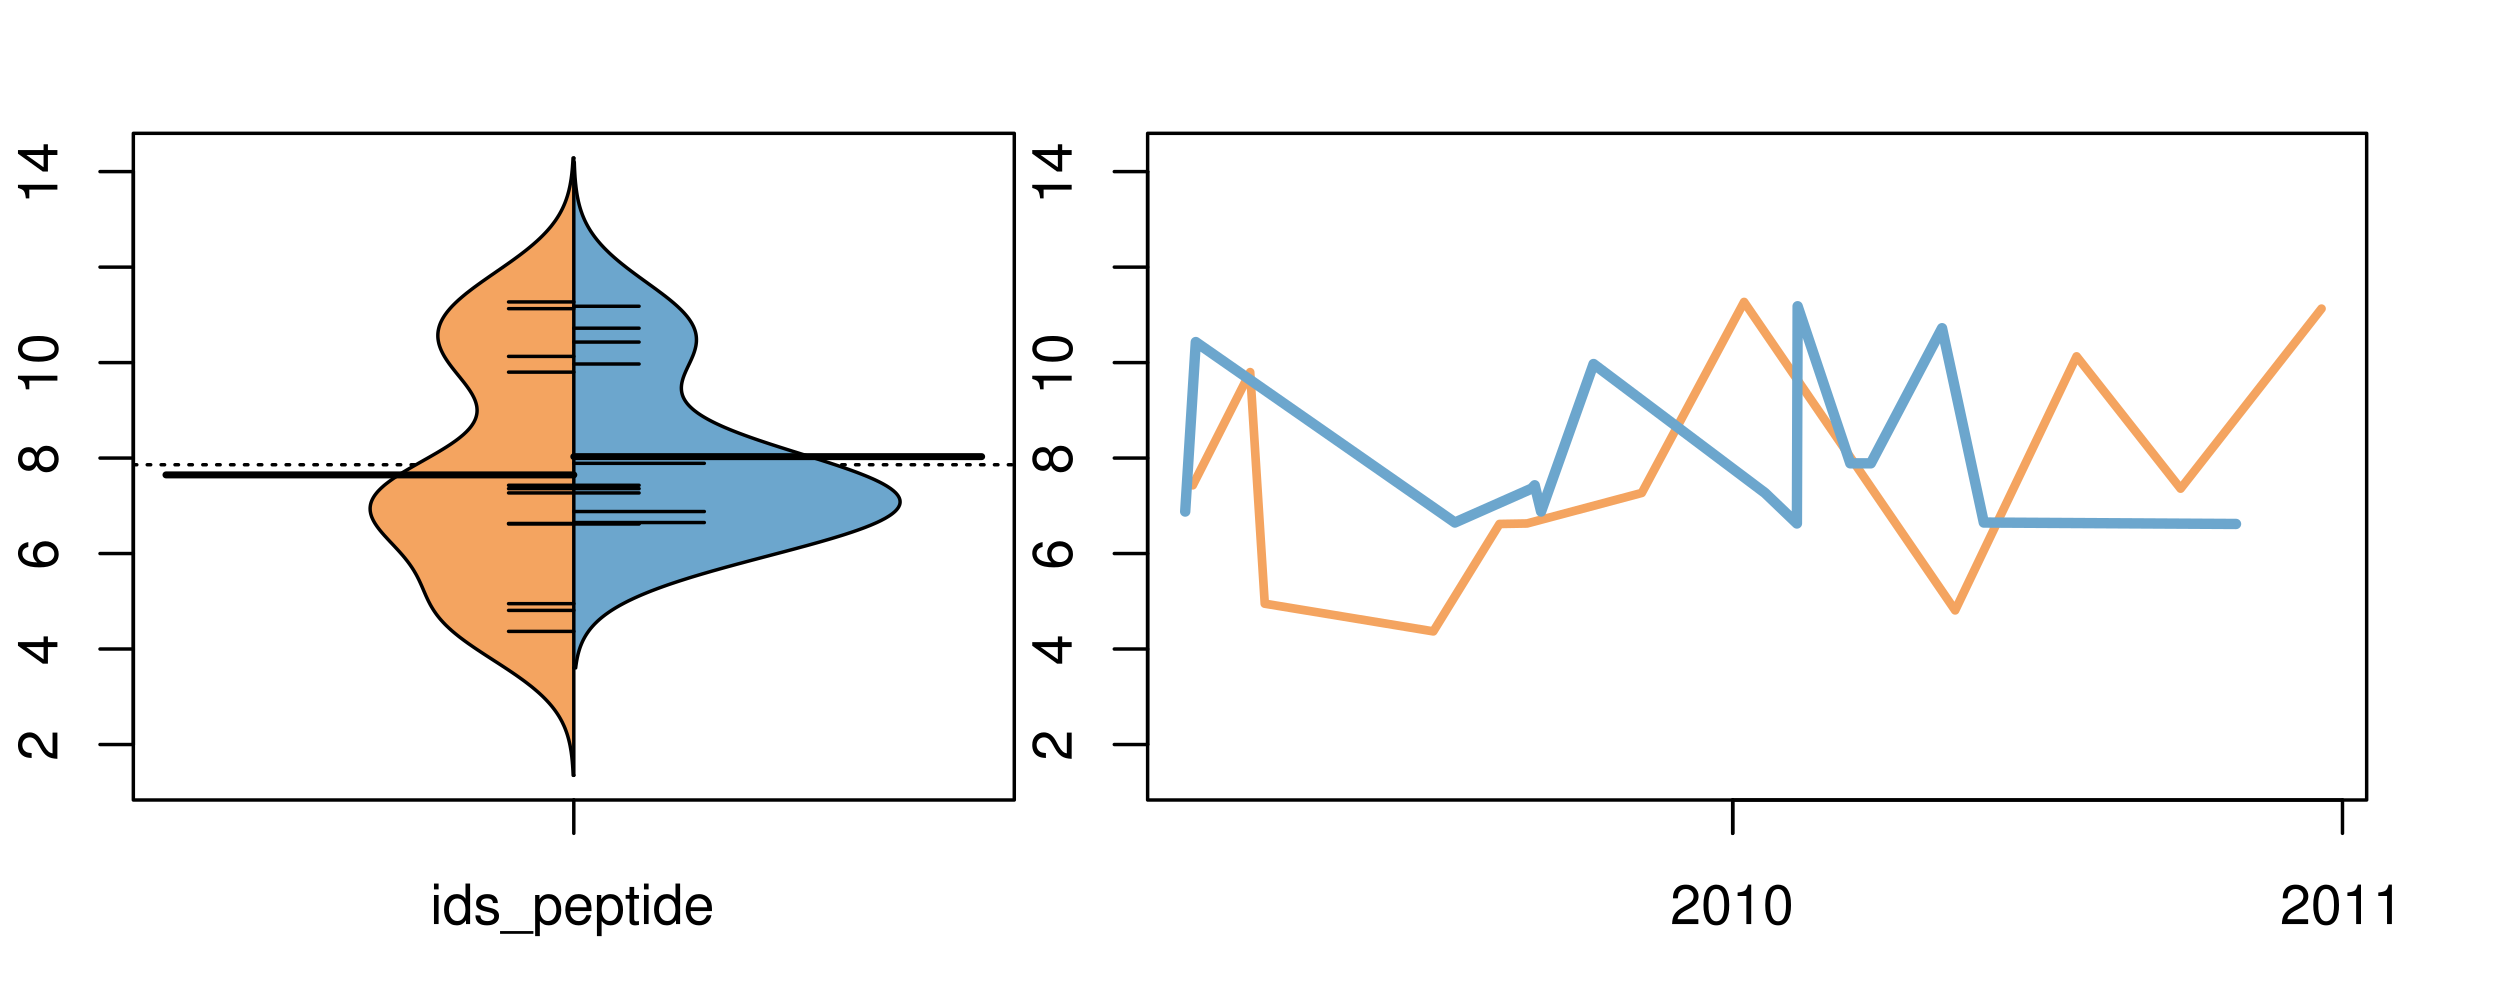 <?xml version="1.0" encoding="UTF-8"?>
<svg xmlns="http://www.w3.org/2000/svg" xmlns:xlink="http://www.w3.org/1999/xlink" width="540pt" height="216pt" viewBox="0 0 540 216" version="1.1">
<defs>
<g>
<symbol overflow="visible" id="glyph0-0">
<path style="stroke:none;" d="M -1.047 -6.078 L -1.047 -1.594 C -1.734 -1.703 -2.188 -2.094 -2.797 -3.125 L -3.438 -4.328 C -4.094 -5.516 -4.969 -6.125 -6.016 -6.125 C -6.719 -6.125 -7.375 -5.844 -7.844 -5.344 C -8.297 -4.844 -8.516 -4.219 -8.516 -3.406 C -8.516 -2.328 -8.125 -1.531 -7.406 -1.062 C -6.953 -0.75 -6.422 -0.625 -5.562 -0.594 L -5.562 -1.656 C -6.125 -1.688 -6.484 -1.766 -6.75 -1.906 C -7.266 -2.188 -7.578 -2.734 -7.578 -3.375 C -7.578 -4.328 -6.906 -5.047 -5.984 -5.047 C -5.312 -5.047 -4.734 -4.656 -4.312 -3.906 L -3.688 -2.797 C -2.672 -1.016 -1.875 -0.5 0 -0.406 L 0 -6.078 Z M -1.047 -6.078 "/>
</symbol>
<symbol overflow="visible" id="glyph0-1">
<path style="stroke:none;" d="M -2.047 -3.922 L 0 -3.922 L 0 -4.984 L -2.047 -4.984 L -2.047 -6.234 L -2.984 -6.234 L -2.984 -4.984 L -8.516 -4.984 L -8.516 -4.203 L -3.156 -0.344 L -2.047 -0.344 Z M -2.984 -3.922 L -2.984 -1.266 L -6.703 -3.922 Z M -2.984 -3.922 "/>
</symbol>
<symbol overflow="visible" id="glyph0-2">
<path style="stroke:none;" d="M -6.281 -5.969 C -7.688 -5.766 -8.516 -4.859 -8.516 -3.562 C -8.516 -2.625 -8.047 -1.781 -7.297 -1.281 C -6.469 -0.75 -5.422 -0.516 -3.875 -0.516 C -2.453 -0.516 -1.531 -0.734 -0.781 -1.234 C -0.094 -1.688 0.281 -2.438 0.281 -3.375 C 0.281 -4.984 -0.922 -6.156 -2.594 -6.156 C -4.172 -6.156 -5.297 -5.078 -5.297 -3.547 C -5.297 -2.719 -4.969 -2.047 -4.344 -1.594 C -6.422 -1.609 -7.578 -2.281 -7.578 -3.484 C -7.578 -4.234 -7.109 -4.75 -6.281 -4.922 Z M -4.359 -3.422 C -4.359 -4.438 -3.641 -5.078 -2.516 -5.078 C -1.438 -5.078 -0.656 -4.359 -0.656 -3.391 C -0.656 -2.406 -1.469 -1.656 -2.562 -1.656 C -3.625 -1.656 -4.359 -2.375 -4.359 -3.422 Z M -4.359 -3.422 "/>
</symbol>
<symbol overflow="visible" id="glyph0-3">
<path style="stroke:none;" d="M -4.469 -4.688 C -5 -5.562 -5.438 -5.859 -6.234 -5.859 C -7.578 -5.859 -8.516 -4.812 -8.516 -3.297 C -8.516 -1.797 -7.578 -0.75 -6.234 -0.75 C -5.453 -0.75 -5.016 -1.031 -4.469 -1.891 C -4.016 -0.922 -3.297 -0.438 -2.359 -0.438 C -0.797 -0.438 0.281 -1.625 0.281 -3.297 C 0.281 -4.984 -0.797 -6.156 -2.359 -6.156 C -3.297 -6.156 -4.016 -5.672 -4.469 -4.688 Z M -7.578 -3.297 C -7.578 -4.203 -7.047 -4.781 -6.219 -4.781 C -5.422 -4.781 -4.891 -4.188 -4.891 -3.297 C -4.891 -2.406 -5.422 -1.828 -6.234 -1.828 C -7.047 -1.828 -7.578 -2.406 -7.578 -3.297 Z M -4.016 -3.297 C -4.016 -4.359 -3.344 -5.078 -2.344 -5.078 C -1.328 -5.078 -0.656 -4.359 -0.656 -3.281 C -0.656 -2.25 -1.344 -1.531 -2.344 -1.531 C -3.344 -1.531 -4.016 -2.25 -4.016 -3.297 Z M -4.016 -3.297 "/>
</symbol>
<symbol overflow="visible" id="glyph0-4">
<path style="stroke:none;" d="M -6.062 -3.109 L 0 -3.109 L 0 -4.156 L -8.516 -4.156 L -8.516 -3.469 C -7.203 -3.094 -7.016 -2.859 -6.812 -1.219 L -6.062 -1.219 Z M -6.062 -3.109 "/>
</symbol>
<symbol overflow="visible" id="glyph0-5">
<path style="stroke:none;" d="M -8.516 -3.297 C -8.516 -2.516 -8.156 -1.781 -7.578 -1.344 C -6.828 -0.797 -5.688 -0.516 -4.109 -0.516 C -1.25 -0.516 0.281 -1.469 0.281 -3.297 C 0.281 -5.094 -1.25 -6.078 -4.047 -6.078 C -5.703 -6.078 -6.797 -5.812 -7.578 -5.25 C -8.172 -4.812 -8.516 -4.109 -8.516 -3.297 Z M -7.578 -3.297 C -7.578 -4.438 -6.422 -5 -4.141 -5 C -1.734 -5 -0.594 -4.453 -0.594 -3.281 C -0.594 -2.156 -1.781 -1.594 -4.109 -1.594 C -6.438 -1.594 -7.578 -2.156 -7.578 -3.297 Z M -7.578 -3.297 "/>
</symbol>
<symbol overflow="visible" id="glyph0-6">
<path style="stroke:none;" d="M -8.75 -5.938 L -8.75 -4.938 L -5.5 -4.938 C -6.125 -4.531 -6.469 -3.859 -6.469 -3.016 C -6.469 -1.375 -5.156 -0.312 -3.156 -0.312 C -1.031 -0.312 0.281 -1.359 0.281 -3.047 C 0.281 -3.906 -0.047 -4.516 -0.828 -5.047 L 0 -5.047 L 0 -5.938 Z M -5.531 -3.188 C -5.531 -4.266 -4.578 -4.938 -3.078 -4.938 C -1.625 -4.938 -0.656 -4.25 -0.656 -3.188 C -0.656 -2.094 -1.625 -1.359 -3.094 -1.359 C -4.562 -1.359 -5.531 -2.094 -5.531 -3.188 Z M -5.531 -3.188 "/>
</symbol>
<symbol overflow="visible" id="glyph0-7">
<path style="stroke:none;" d="M -6.281 -3.094 L -6.281 -2.047 L -7.266 -2.047 C -7.688 -2.047 -7.906 -2.297 -7.906 -2.75 C -7.906 -2.828 -7.906 -2.875 -7.891 -3.094 L -8.719 -3.094 C -8.766 -2.875 -8.781 -2.734 -8.781 -2.531 C -8.781 -1.609 -8.25 -1.062 -7.359 -1.062 L -6.281 -1.062 L -6.281 -0.219 L -5.469 -0.219 L -5.469 -1.062 L 0 -1.062 L 0 -2.047 L -5.469 -2.047 L -5.469 -3.094 Z M -6.281 -3.094 "/>
</symbol>
<symbol overflow="visible" id="glyph0-8">
<path style="stroke:none;" d="M 1.516 -6.938 L 1.516 0.266 L 2.109 0.266 L 2.109 -6.938 Z M 1.516 -6.938 "/>
</symbol>
<symbol overflow="visible" id="glyph0-9">
<path style="stroke:none;" d="M -6.469 -3.266 C -6.469 -1.5 -5.203 -0.438 -3.094 -0.438 C -0.984 -0.438 0.281 -1.484 0.281 -3.281 C 0.281 -5.047 -0.984 -6.125 -3.047 -6.125 C -5.219 -6.125 -6.469 -5.078 -6.469 -3.266 Z M -5.547 -3.281 C -5.547 -4.406 -4.625 -5.078 -3.062 -5.078 C -1.578 -5.078 -0.641 -4.375 -0.641 -3.281 C -0.641 -2.156 -1.578 -1.469 -3.094 -1.469 C -4.609 -1.469 -5.547 -2.156 -5.547 -3.281 Z M -5.547 -3.281 "/>
</symbol>
<symbol overflow="visible" id="glyph0-10">
<path style="stroke:none;" d="M -8.75 -1.828 L -8.75 -0.812 L 0 -0.812 L 0 -1.828 Z M -8.75 -1.828 "/>
</symbol>
<symbol overflow="visible" id="glyph0-11">
<path style="stroke:none;" d="M -1.25 -2.297 L -1.25 -1.047 L 0 -1.047 L 0 -2.297 Z M -1.25 -2.297 "/>
</symbol>
<symbol overflow="visible" id="glyph0-12">
<path style="stroke:none;" d="M 0 -3.422 L -6.281 -5.828 L -6.281 -4.703 L -1.188 -2.922 L -6.281 -1.25 L -6.281 -0.125 L 0 -2.328 Z M 0 -3.422 "/>
</symbol>
<symbol overflow="visible" id="glyph0-13">
<path style="stroke:none;" d="M -0.594 -6.422 C -0.562 -6.312 -0.562 -6.266 -0.562 -6.203 C -0.562 -5.859 -0.75 -5.656 -1.062 -5.656 L -4.75 -5.656 C -5.875 -5.656 -6.469 -4.844 -6.469 -3.297 C -6.469 -2.391 -6.203 -1.625 -5.734 -1.219 C -5.406 -0.922 -5.047 -0.797 -4.422 -0.781 L -4.422 -1.781 C -5.203 -1.875 -5.547 -2.328 -5.547 -3.266 C -5.547 -4.156 -5.203 -4.672 -4.609 -4.672 L -4.344 -4.672 C -3.922 -4.672 -3.75 -4.422 -3.641 -3.625 C -3.469 -2.203 -3.422 -1.984 -3.266 -1.609 C -2.969 -0.875 -2.406 -0.5 -1.578 -0.5 C -0.438 -0.5 0.281 -1.297 0.281 -2.562 C 0.281 -3.359 0 -4 -0.641 -4.703 C -0.016 -4.781 0.281 -5.094 0.281 -5.734 C 0.281 -5.938 0.25 -6.094 0.172 -6.422 Z M -1.984 -4.672 C -1.641 -4.672 -1.438 -4.578 -1.156 -4.266 C -0.797 -3.859 -0.594 -3.375 -0.594 -2.781 C -0.594 -2 -0.969 -1.547 -1.609 -1.547 C -2.266 -1.547 -2.609 -1.984 -2.766 -3.062 C -2.906 -4.109 -2.953 -4.328 -3.109 -4.672 Z M -1.984 -4.672 "/>
</symbol>
<symbol overflow="visible" id="glyph0-14">
<path style="stroke:none;" d="M 0 -5.781 L -6.281 -5.781 L -6.281 -4.781 L -2.719 -4.781 C -1.438 -4.781 -0.594 -4.109 -0.594 -3.078 C -0.594 -2.281 -1.078 -1.781 -1.844 -1.781 L -6.281 -1.781 L -6.281 -0.781 L -1.438 -0.781 C -0.391 -0.781 0.281 -1.562 0.281 -2.781 C 0.281 -3.703 -0.047 -4.297 -0.875 -4.891 L 0 -4.891 Z M 0 -5.781 "/>
</symbol>
<symbol overflow="visible" id="glyph0-15">
<path style="stroke:none;" d="M -2.812 -6.156 C -3.766 -6.156 -4.344 -6.078 -4.812 -5.906 C -5.844 -5.5 -6.469 -4.531 -6.469 -3.359 C -6.469 -1.609 -5.125 -0.484 -3.062 -0.484 C -1 -0.484 0.281 -1.578 0.281 -3.344 C 0.281 -4.781 -0.547 -5.766 -1.906 -6.031 L -1.906 -5.016 C -1.078 -4.734 -0.641 -4.172 -0.641 -3.375 C -0.641 -2.734 -0.938 -2.203 -1.469 -1.859 C -1.828 -1.625 -2.188 -1.531 -2.812 -1.531 Z M -3.625 -1.547 C -4.781 -1.625 -5.547 -2.344 -5.547 -3.344 C -5.547 -4.328 -4.734 -5.094 -3.703 -5.094 C -3.672 -5.094 -3.641 -5.094 -3.625 -5.078 Z M -3.625 -1.547 "/>
</symbol>
<symbol overflow="visible" id="glyph1-0">
<path style="stroke:none;" d="M 1.797 -6.281 L 0.797 -6.281 L 0.797 0 L 1.797 0 Z M 1.797 -8.75 L 0.797 -8.75 L 0.797 -7.484 L 1.797 -7.484 Z M 1.797 -8.75 "/>
</symbol>
<symbol overflow="visible" id="glyph1-1">
<path style="stroke:none;" d="M 5.938 -8.75 L 4.938 -8.75 L 4.938 -5.5 C 4.531 -6.125 3.859 -6.469 3.016 -6.469 C 1.375 -6.469 0.312 -5.156 0.312 -3.156 C 0.312 -1.031 1.359 0.281 3.047 0.281 C 3.906 0.281 4.516 -0.047 5.047 -0.828 L 5.047 0 L 5.938 0 Z M 3.188 -5.531 C 4.266 -5.531 4.938 -4.578 4.938 -3.078 C 4.938 -1.625 4.25 -0.656 3.188 -0.656 C 2.094 -0.656 1.359 -1.625 1.359 -3.094 C 1.359 -4.562 2.094 -5.531 3.188 -5.531 Z M 3.188 -5.531 "/>
</symbol>
<symbol overflow="visible" id="glyph1-2">
<path style="stroke:none;" d="M 5.25 -4.531 C 5.25 -5.766 4.422 -6.469 2.969 -6.469 C 1.516 -6.469 0.562 -5.719 0.562 -4.547 C 0.562 -3.562 1.062 -3.094 2.562 -2.734 L 3.484 -2.516 C 4.188 -2.344 4.469 -2.094 4.469 -1.625 C 4.469 -1.047 3.875 -0.641 3 -0.641 C 2.453 -0.641 2 -0.797 1.75 -1.062 C 1.594 -1.25 1.531 -1.422 1.469 -1.875 L 0.406 -1.875 C 0.453 -0.422 1.266 0.281 2.922 0.281 C 4.5 0.281 5.516 -0.5 5.516 -1.719 C 5.516 -2.656 4.984 -3.172 3.734 -3.469 L 2.766 -3.703 C 1.953 -3.891 1.609 -4.156 1.609 -4.594 C 1.609 -5.172 2.125 -5.547 2.938 -5.547 C 3.75 -5.547 4.172 -5.203 4.203 -4.531 Z M 5.25 -4.531 "/>
</symbol>
<symbol overflow="visible" id="glyph1-3">
<path style="stroke:none;" d="M 6.938 1.516 L -0.266 1.516 L -0.266 2.109 L 6.938 2.109 Z M 6.938 1.516 "/>
</symbol>
<symbol overflow="visible" id="glyph1-4">
<path style="stroke:none;" d="M 0.641 2.609 L 1.656 2.609 L 1.656 -0.656 C 2.188 -0.016 2.766 0.281 3.594 0.281 C 5.203 0.281 6.281 -1.031 6.281 -3.031 C 6.281 -5.141 5.25 -6.469 3.578 -6.469 C 2.719 -6.469 2.047 -6.078 1.578 -5.344 L 1.578 -6.281 L 0.641 -6.281 Z M 3.406 -5.531 C 4.516 -5.531 5.234 -4.562 5.234 -3.062 C 5.234 -1.625 4.5 -0.656 3.406 -0.656 C 2.359 -0.656 1.656 -1.625 1.656 -3.094 C 1.656 -4.578 2.359 -5.531 3.406 -5.531 Z M 3.406 -5.531 "/>
</symbol>
<symbol overflow="visible" id="glyph1-5">
<path style="stroke:none;" d="M 6.156 -2.812 C 6.156 -3.766 6.078 -4.344 5.906 -4.812 C 5.5 -5.844 4.531 -6.469 3.359 -6.469 C 1.609 -6.469 0.484 -5.125 0.484 -3.062 C 0.484 -1 1.578 0.281 3.344 0.281 C 4.781 0.281 5.766 -0.547 6.031 -1.906 L 5.016 -1.906 C 4.734 -1.078 4.172 -0.641 3.375 -0.641 C 2.734 -0.641 2.203 -0.938 1.859 -1.469 C 1.625 -1.828 1.531 -2.188 1.531 -2.812 Z M 1.547 -3.625 C 1.625 -4.781 2.344 -5.547 3.344 -5.547 C 4.328 -5.547 5.094 -4.734 5.094 -3.703 C 5.094 -3.672 5.094 -3.641 5.078 -3.625 Z M 1.547 -3.625 "/>
</symbol>
<symbol overflow="visible" id="glyph1-6">
<path style="stroke:none;" d="M 3.047 -6.281 L 2.016 -6.281 L 2.016 -8.016 L 1.016 -8.016 L 1.016 -6.281 L 0.172 -6.281 L 0.172 -5.469 L 1.016 -5.469 L 1.016 -0.719 C 1.016 -0.078 1.453 0.281 2.234 0.281 C 2.469 0.281 2.719 0.25 3.047 0.188 L 3.047 -0.641 C 2.922 -0.609 2.766 -0.594 2.562 -0.594 C 2.141 -0.594 2.016 -0.719 2.016 -1.156 L 2.016 -5.469 L 3.047 -5.469 Z M 3.047 -6.281 "/>
</symbol>
<symbol overflow="visible" id="glyph1-7">
<path style="stroke:none;" d="M 6.078 -1.047 L 1.594 -1.047 C 1.703 -1.734 2.094 -2.188 3.125 -2.797 L 4.328 -3.438 C 5.516 -4.094 6.125 -4.969 6.125 -6.016 C 6.125 -6.719 5.844 -7.375 5.344 -7.844 C 4.844 -8.297 4.219 -8.516 3.406 -8.516 C 2.328 -8.516 1.531 -8.125 1.062 -7.406 C 0.75 -6.953 0.625 -6.422 0.594 -5.562 L 1.656 -5.562 C 1.688 -6.125 1.766 -6.484 1.906 -6.75 C 2.188 -7.266 2.734 -7.578 3.375 -7.578 C 4.328 -7.578 5.047 -6.906 5.047 -5.984 C 5.047 -5.312 4.656 -4.734 3.906 -4.312 L 2.797 -3.688 C 1.016 -2.672 0.5 -1.875 0.406 0 L 6.078 0 Z M 6.078 -1.047 "/>
</symbol>
<symbol overflow="visible" id="glyph1-8">
<path style="stroke:none;" d="M 3.297 -8.516 C 2.516 -8.516 1.781 -8.156 1.344 -7.578 C 0.797 -6.828 0.516 -5.688 0.516 -4.109 C 0.516 -1.25 1.469 0.281 3.297 0.281 C 5.094 0.281 6.078 -1.25 6.078 -4.047 C 6.078 -5.703 5.812 -6.797 5.25 -7.578 C 4.812 -8.172 4.109 -8.516 3.297 -8.516 Z M 3.297 -7.578 C 4.438 -7.578 5 -6.422 5 -4.141 C 5 -1.734 4.453 -0.594 3.281 -0.594 C 2.156 -0.594 1.594 -1.781 1.594 -4.109 C 1.594 -6.438 2.156 -7.578 3.297 -7.578 Z M 3.297 -7.578 "/>
</symbol>
<symbol overflow="visible" id="glyph1-9">
<path style="stroke:none;" d="M 3.109 -6.062 L 3.109 0 L 4.156 0 L 4.156 -8.516 L 3.469 -8.516 C 3.094 -7.203 2.859 -7.016 1.219 -6.812 L 1.219 -6.062 Z M 3.109 -6.062 "/>
</symbol>
</g>
<clipPath id="clip1">
  <path d="M 28.801 28.801 L 220.086 28.801 L 220.086 173.801 L 28.801 173.801 Z M 28.801 28.801 "/>
</clipPath>
<clipPath id="clip2">
  <path d="M 247.887 28.801 L 512.199 28.801 L 512.199 173.801 L 247.887 173.801 Z M 247.887 28.801 "/>
</clipPath>
<clipPath id="clip3">
  <path d="M 233.484 14.398 L 526.598 14.398 L 526.598 188.199 L 233.484 188.199 Z M 233.484 14.398 "/>
</clipPath>
<clipPath id="clip4">
  <path d="M 247.887 28.801 L 512.199 28.801 L 512.199 173.801 L 247.887 173.801 Z M 247.887 28.801 "/>
</clipPath>
</defs>
<g id="surface776">
<path style="fill:none;stroke-width:0.75;stroke-linecap:round;stroke-linejoin:round;stroke:rgb(0%,0%,0%);stroke-opacity:1;stroke-miterlimit:10;" d="M 28.801 172.801 L 219.086 172.801 L 219.086 28.801 L 28.801 28.801 L 28.801 172.801 "/>
<path style="fill:none;stroke-width:0.75;stroke-linecap:round;stroke-linejoin:round;stroke:rgb(0%,0%,0%);stroke-opacity:1;stroke-miterlimit:10;" d="M 28.801 160.816 L 28.801 37.07 "/>
<path style="fill:none;stroke-width:0.75;stroke-linecap:round;stroke-linejoin:round;stroke:rgb(0%,0%,0%);stroke-opacity:1;stroke-miterlimit:10;" d="M 28.801 160.816 L 21.602 160.816 "/>
<path style="fill:none;stroke-width:0.75;stroke-linecap:round;stroke-linejoin:round;stroke:rgb(0%,0%,0%);stroke-opacity:1;stroke-miterlimit:10;" d="M 28.801 140.191 L 21.602 140.191 "/>
<path style="fill:none;stroke-width:0.75;stroke-linecap:round;stroke-linejoin:round;stroke:rgb(0%,0%,0%);stroke-opacity:1;stroke-miterlimit:10;" d="M 28.801 119.566 L 21.602 119.566 "/>
<path style="fill:none;stroke-width:0.75;stroke-linecap:round;stroke-linejoin:round;stroke:rgb(0%,0%,0%);stroke-opacity:1;stroke-miterlimit:10;" d="M 28.801 98.945 L 21.602 98.945 "/>
<path style="fill:none;stroke-width:0.75;stroke-linecap:round;stroke-linejoin:round;stroke:rgb(0%,0%,0%);stroke-opacity:1;stroke-miterlimit:10;" d="M 28.801 78.32 L 21.602 78.32 "/>
<path style="fill:none;stroke-width:0.75;stroke-linecap:round;stroke-linejoin:round;stroke:rgb(0%,0%,0%);stroke-opacity:1;stroke-miterlimit:10;" d="M 28.801 57.695 L 21.602 57.695 "/>
<path style="fill:none;stroke-width:0.75;stroke-linecap:round;stroke-linejoin:round;stroke:rgb(0%,0%,0%);stroke-opacity:1;stroke-miterlimit:10;" d="M 28.801 37.07 L 21.602 37.07 "/>
<g style="fill:rgb(0%,0%,0%);fill-opacity:1;">
  <use xlink:href="#glyph0-0" x="12.396" y="164.316"/>
</g>
<g style="fill:rgb(0%,0%,0%);fill-opacity:1;">
  <use xlink:href="#glyph0-1" x="12.396" y="143.691"/>
</g>
<g style="fill:rgb(0%,0%,0%);fill-opacity:1;">
  <use xlink:href="#glyph0-2" x="12.396" y="123.066"/>
</g>
<g style="fill:rgb(0%,0%,0%);fill-opacity:1;">
  <use xlink:href="#glyph0-3" x="12.396" y="102.445"/>
</g>
<g style="fill:rgb(0%,0%,0%);fill-opacity:1;">
  <use xlink:href="#glyph0-4" x="12.396" y="85.32"/>
  <use xlink:href="#glyph0-5" x="12.396" y="78.648"/>
</g>
<g style="fill:rgb(0%,0%,0%);fill-opacity:1;">
  <use xlink:href="#glyph0-4" x="12.396" y="44.07"/>
  <use xlink:href="#glyph0-1" x="12.396" y="37.398"/>
</g>
<path style="fill:none;stroke-width:0.75;stroke-linecap:round;stroke-linejoin:round;stroke:rgb(0%,0%,0%);stroke-opacity:1;stroke-miterlimit:10;" d="M 123.941 172.801 L 123.941 172.801 "/>
<path style="fill:none;stroke-width:0.75;stroke-linecap:round;stroke-linejoin:round;stroke:rgb(0%,0%,0%);stroke-opacity:1;stroke-miterlimit:10;" d="M 123.941 172.801 L 123.941 180 "/>
<g style="fill:rgb(0%,0%,0%);fill-opacity:1;">
  <use xlink:href="#glyph1-0" x="92.941" y="199.596"/>
  <use xlink:href="#glyph1-1" x="95.605" y="199.596"/>
  <use xlink:href="#glyph1-2" x="102.277" y="199.596"/>
  <use xlink:href="#glyph1-3" x="108.277" y="199.596"/>
  <use xlink:href="#glyph1-4" x="114.949" y="199.596"/>
  <use xlink:href="#glyph1-5" x="121.621" y="199.596"/>
  <use xlink:href="#glyph1-4" x="128.293" y="199.596"/>
  <use xlink:href="#glyph1-6" x="134.965" y="199.596"/>
  <use xlink:href="#glyph1-0" x="138.301" y="199.596"/>
  <use xlink:href="#glyph1-1" x="140.965" y="199.596"/>
  <use xlink:href="#glyph1-5" x="147.637" y="199.596"/>
</g>
<g clip-path="url(#clip1)" clip-rule="nonzero">
<path style="fill:none;stroke-width:0.75;stroke-linecap:round;stroke-linejoin:round;stroke:rgb(0%,0%,0%);stroke-opacity:1;stroke-dasharray:0.75,2.25;stroke-miterlimit:10;" d="M 28.801 100.387 L 219.086 100.387 "/>
<path style=" stroke:none;fill-rule:nonzero;fill:rgb(95.686%,64.314%,37.647%);fill-opacity:1;" d="M 123.941 34.133 L 123.777 34.133 L 123.762 34.395 L 123.75 34.656 L 123.734 34.918 L 123.719 35.176 L 123.641 36.223 L 123.617 36.48 L 123.594 36.742 L 123.539 37.266 L 123.512 37.523 L 123.449 38.047 L 123.379 38.57 L 123.34 38.828 L 123.254 39.352 L 123.16 39.875 L 123.109 40.133 L 123.055 40.395 L 122.938 40.918 L 122.875 41.18 L 122.809 41.438 L 122.738 41.699 L 122.59 42.223 L 122.508 42.484 L 122.422 42.742 L 122.336 43.004 L 122.242 43.266 L 122.145 43.527 L 122.043 43.789 L 121.938 44.047 L 121.828 44.309 L 121.594 44.832 L 121.469 45.094 L 121.336 45.352 L 121.203 45.613 L 121.062 45.875 L 120.766 46.398 L 120.605 46.656 L 120.445 46.918 L 120.102 47.441 L 119.922 47.703 L 119.734 47.961 L 119.539 48.223 L 119.34 48.484 L 119.137 48.746 L 118.926 49.008 L 118.707 49.266 L 118.484 49.527 L 118.254 49.789 L 118.016 50.051 L 117.773 50.312 L 117.523 50.57 L 117.27 50.832 L 117.008 51.094 L 116.738 51.355 L 116.465 51.617 L 116.184 51.875 L 115.898 52.137 L 115.605 52.398 L 115.309 52.66 L 115.004 52.922 L 114.695 53.18 L 114.383 53.441 L 114.062 53.703 L 113.738 53.965 L 113.406 54.227 L 113.074 54.484 L 112.734 54.746 L 112.391 55.008 L 112.043 55.27 L 111.691 55.527 L 111.336 55.789 L 110.977 56.051 L 110.25 56.574 L 109.883 56.832 L 109.141 57.355 L 108.391 57.879 L 108.016 58.137 L 107.258 58.66 L 106.883 58.922 L 106.504 59.184 L 106.125 59.441 L 105 60.227 L 104.629 60.488 L 104.258 60.746 L 103.891 61.008 L 103.164 61.531 L 102.809 61.793 L 102.453 62.051 L 102.105 62.312 L 101.762 62.574 L 101.422 62.836 L 101.086 63.098 L 100.754 63.355 L 100.434 63.617 L 100.117 63.879 L 99.805 64.141 L 99.504 64.402 L 99.203 64.66 L 98.914 64.922 L 98.633 65.184 L 98.359 65.445 L 98.094 65.707 L 97.836 65.965 L 97.586 66.227 L 97.348 66.488 L 97.113 66.75 L 96.895 67.012 L 96.68 67.27 L 96.477 67.531 L 96.285 67.793 L 96.098 68.055 L 95.926 68.316 L 95.766 68.574 L 95.609 68.836 L 95.469 69.098 L 95.336 69.359 L 95.211 69.621 L 95.102 69.879 L 95 70.141 L 94.91 70.402 L 94.832 70.664 L 94.762 70.926 L 94.707 71.184 L 94.656 71.445 L 94.621 71.707 L 94.594 71.969 L 94.578 72.23 L 94.574 72.488 L 94.578 72.75 L 94.594 73.012 L 94.621 73.273 L 94.656 73.531 L 94.703 73.793 L 94.758 74.055 L 94.82 74.316 L 94.898 74.578 L 94.98 74.836 L 95.074 75.098 L 95.176 75.359 L 95.285 75.621 L 95.406 75.883 L 95.531 76.141 L 95.664 76.402 L 95.953 76.926 L 96.113 77.188 L 96.273 77.445 L 96.441 77.707 L 96.617 77.969 L 96.797 78.23 L 96.98 78.492 L 97.168 78.75 L 97.559 79.273 L 97.965 79.797 L 98.172 80.055 L 98.379 80.316 L 99.012 81.102 L 99.223 81.359 L 99.434 81.621 L 99.641 81.883 L 99.852 82.145 L 100.059 82.406 L 100.262 82.664 L 100.66 83.188 L 100.852 83.449 L 101.039 83.711 L 101.223 83.969 L 101.574 84.492 L 101.895 85.016 L 102.043 85.273 L 102.316 85.797 L 102.438 86.059 L 102.551 86.32 L 102.652 86.578 L 102.742 86.84 L 102.824 87.102 L 102.891 87.363 L 102.949 87.625 L 102.996 87.883 L 103.023 88.145 L 103.043 88.406 L 103.051 88.668 L 103.039 88.93 L 103.02 89.188 L 102.98 89.449 L 102.93 89.711 L 102.863 89.973 L 102.781 90.234 L 102.688 90.492 L 102.574 90.754 L 102.449 91.016 L 102.312 91.277 L 102.148 91.539 L 101.98 91.797 L 101.793 92.059 L 101.59 92.32 L 101.375 92.582 L 101.141 92.84 L 100.895 93.102 L 100.637 93.363 L 100.359 93.625 L 100.074 93.887 L 99.77 94.145 L 99.453 94.406 L 99.129 94.668 L 98.785 94.93 L 98.434 95.191 L 98.07 95.449 L 97.695 95.711 L 97.312 95.973 L 96.914 96.234 L 96.508 96.496 L 96.098 96.754 L 95.676 97.016 L 95.246 97.277 L 94.812 97.539 L 94.371 97.801 L 93.926 98.059 L 93.02 98.582 L 92.562 98.844 L 92.102 99.105 L 91.641 99.363 L 89.797 100.41 L 89.34 100.668 L 88.887 100.93 L 88.438 101.191 L 87.992 101.453 L 87.555 101.715 L 87.125 101.973 L 86.699 102.234 L 86.281 102.496 L 85.871 102.758 L 85.473 103.02 L 85.086 103.277 L 84.703 103.539 L 84.34 103.801 L 83.984 104.062 L 83.641 104.324 L 83.309 104.582 L 82.988 104.844 L 82.691 105.105 L 82.402 105.367 L 82.125 105.629 L 81.871 105.887 L 81.625 106.148 L 81.398 106.41 L 81.188 106.672 L 80.988 106.934 L 80.816 107.191 L 80.652 107.453 L 80.508 107.715 L 80.379 107.977 L 80.266 108.238 L 80.172 108.496 L 80.094 108.758 L 80.031 109.02 L 79.988 109.281 L 79.957 109.543 L 79.945 109.801 L 79.953 110.062 L 79.965 110.324 L 80.004 110.586 L 80.051 110.844 L 80.113 111.105 L 80.195 111.367 L 80.281 111.629 L 80.391 111.891 L 80.508 112.148 L 80.633 112.41 L 80.777 112.672 L 80.926 112.934 L 81.09 113.195 L 81.262 113.453 L 81.441 113.715 L 81.832 114.238 L 82.039 114.5 L 82.25 114.758 L 82.469 115.02 L 82.922 115.543 L 83.156 115.805 L 83.395 116.062 L 83.633 116.324 L 84.117 116.848 L 84.363 117.109 L 84.609 117.367 L 85.102 117.891 L 85.586 118.414 L 85.828 118.672 L 86.066 118.934 L 86.301 119.195 L 86.762 119.719 L 86.988 119.977 L 87.426 120.5 L 87.84 121.023 L 88.043 121.281 L 88.238 121.543 L 88.43 121.805 L 88.617 122.066 L 88.797 122.328 L 88.973 122.586 L 89.145 122.848 L 89.309 123.109 L 89.469 123.371 L 89.621 123.633 L 89.773 123.891 L 89.918 124.152 L 90.059 124.414 L 90.195 124.676 L 90.328 124.938 L 90.457 125.195 L 90.582 125.457 L 90.824 125.98 L 90.941 126.242 L 91.059 126.5 L 91.398 127.285 L 91.508 127.547 L 91.621 127.805 L 91.961 128.59 L 92.078 128.848 L 92.32 129.371 L 92.445 129.633 L 92.574 129.895 L 92.707 130.152 L 92.844 130.414 L 92.984 130.676 L 93.133 130.938 L 93.285 131.199 L 93.441 131.457 L 93.605 131.719 L 93.773 131.98 L 93.953 132.242 L 94.137 132.504 L 94.324 132.762 L 94.523 133.023 L 94.73 133.285 L 94.941 133.547 L 95.164 133.809 L 95.391 134.066 L 95.629 134.328 L 95.875 134.59 L 96.125 134.852 L 96.387 135.113 L 96.656 135.371 L 96.934 135.633 L 97.219 135.895 L 97.508 136.156 L 97.812 136.418 L 98.117 136.676 L 98.434 136.938 L 98.758 137.199 L 99.086 137.461 L 99.422 137.723 L 99.766 137.98 L 100.113 138.242 L 100.469 138.504 L 101.195 139.027 L 101.57 139.285 L 101.945 139.547 L 102.324 139.809 L 103.098 140.332 L 103.492 140.59 L 103.883 140.852 L 104.68 141.375 L 105.082 141.637 L 105.484 141.895 L 105.887 142.156 L 106.293 142.418 L 106.695 142.68 L 107.102 142.941 L 107.504 143.199 L 108.309 143.723 L 109.105 144.246 L 109.5 144.504 L 110.281 145.027 L 110.668 145.289 L 111.051 145.551 L 111.43 145.809 L 112.172 146.332 L 112.535 146.594 L 112.895 146.852 L 113.25 147.113 L 113.598 147.375 L 113.941 147.637 L 114.277 147.898 L 114.609 148.156 L 114.938 148.418 L 115.254 148.68 L 115.566 148.941 L 115.871 149.203 L 116.172 149.461 L 116.465 149.723 L 116.75 149.984 L 117.027 150.246 L 117.301 150.508 L 117.562 150.766 L 117.82 151.027 L 118.07 151.289 L 118.316 151.551 L 118.555 151.812 L 118.781 152.07 L 119.004 152.332 L 119.223 152.594 L 119.43 152.855 L 119.633 153.117 L 119.828 153.375 L 120.016 153.637 L 120.199 153.898 L 120.375 154.16 L 120.547 154.422 L 120.711 154.68 L 120.867 154.941 L 121.02 155.203 L 121.164 155.465 L 121.305 155.727 L 121.441 155.984 L 121.691 156.508 L 121.812 156.77 L 121.926 157.031 L 122.035 157.289 L 122.137 157.551 L 122.332 158.074 L 122.422 158.336 L 122.508 158.594 L 122.59 158.855 L 122.668 159.117 L 122.742 159.379 L 122.812 159.641 L 122.879 159.898 L 123.004 160.422 L 123.062 160.684 L 123.117 160.945 L 123.168 161.203 L 123.262 161.727 L 123.348 162.25 L 123.387 162.508 L 123.457 163.031 L 123.52 163.555 L 123.547 163.812 L 123.602 164.336 L 123.625 164.598 L 123.645 164.855 L 123.668 165.117 L 123.688 165.379 L 123.703 165.641 L 123.723 165.902 L 123.738 166.16 L 123.754 166.422 L 123.766 166.684 L 123.781 166.945 L 123.793 167.207 L 123.805 167.465 L 123.941 167.465 Z M 123.941 34.133 "/>
<path style="fill:none;stroke-width:0.75;stroke-linecap:round;stroke-linejoin:round;stroke:rgb(0%,0%,0%);stroke-opacity:1;stroke-miterlimit:10;" d="M 123.941 34.133 L 123.777 34.133 L 123.762 34.395 L 123.75 34.656 L 123.734 34.918 L 123.719 35.176 L 123.641 36.223 L 123.617 36.48 L 123.594 36.742 L 123.539 37.266 L 123.512 37.523 L 123.449 38.047 L 123.379 38.57 L 123.34 38.828 L 123.254 39.352 L 123.16 39.875 L 123.109 40.133 L 123.055 40.395 L 122.938 40.918 L 122.875 41.18 L 122.809 41.438 L 122.738 41.699 L 122.59 42.223 L 122.508 42.484 L 122.422 42.742 L 122.336 43.004 L 122.242 43.266 L 122.145 43.527 L 122.043 43.789 L 121.938 44.047 L 121.828 44.309 L 121.594 44.832 L 121.469 45.094 L 121.336 45.352 L 121.203 45.613 L 121.062 45.875 L 120.766 46.398 L 120.605 46.656 L 120.445 46.918 L 120.102 47.441 L 119.922 47.703 L 119.734 47.961 L 119.539 48.223 L 119.34 48.484 L 119.137 48.746 L 118.926 49.008 L 118.707 49.266 L 118.484 49.527 L 118.254 49.789 L 118.016 50.051 L 117.773 50.312 L 117.523 50.57 L 117.27 50.832 L 117.008 51.094 L 116.738 51.355 L 116.465 51.617 L 116.184 51.875 L 115.898 52.137 L 115.605 52.398 L 115.309 52.66 L 115.004 52.922 L 114.695 53.18 L 114.383 53.441 L 114.062 53.703 L 113.738 53.965 L 113.406 54.227 L 113.074 54.484 L 112.734 54.746 L 112.391 55.008 L 112.043 55.27 L 111.691 55.527 L 111.336 55.789 L 110.977 56.051 L 110.25 56.574 L 109.883 56.832 L 109.141 57.355 L 108.391 57.879 L 108.016 58.137 L 107.258 58.66 L 106.883 58.922 L 106.504 59.184 L 106.125 59.441 L 105 60.227 L 104.629 60.488 L 104.258 60.746 L 103.891 61.008 L 103.164 61.531 L 102.809 61.793 L 102.453 62.051 L 102.105 62.312 L 101.762 62.574 L 101.422 62.836 L 101.086 63.098 L 100.754 63.355 L 100.434 63.617 L 100.117 63.879 L 99.805 64.141 L 99.504 64.402 L 99.203 64.66 L 98.914 64.922 L 98.633 65.184 L 98.359 65.445 L 98.094 65.707 L 97.836 65.965 L 97.586 66.227 L 97.348 66.488 L 97.113 66.75 L 96.895 67.012 L 96.68 67.27 L 96.477 67.531 L 96.285 67.793 L 96.098 68.055 L 95.926 68.316 L 95.766 68.574 L 95.609 68.836 L 95.469 69.098 L 95.336 69.359 L 95.211 69.621 L 95.102 69.879 L 95 70.141 L 94.91 70.402 L 94.832 70.664 L 94.762 70.926 L 94.707 71.184 L 94.656 71.445 L 94.621 71.707 L 94.594 71.969 L 94.578 72.23 L 94.574 72.488 L 94.578 72.75 L 94.594 73.012 L 94.621 73.273 L 94.656 73.531 L 94.703 73.793 L 94.758 74.055 L 94.82 74.316 L 94.898 74.578 L 94.98 74.836 L 95.074 75.098 L 95.176 75.359 L 95.285 75.621 L 95.406 75.883 L 95.531 76.141 L 95.664 76.402 L 95.953 76.926 L 96.113 77.188 L 96.273 77.445 L 96.441 77.707 L 96.617 77.969 L 96.797 78.23 L 96.98 78.492 L 97.168 78.75 L 97.559 79.273 L 97.965 79.797 L 98.172 80.055 L 98.379 80.316 L 99.012 81.102 L 99.223 81.359 L 99.434 81.621 L 99.641 81.883 L 99.852 82.145 L 100.059 82.406 L 100.262 82.664 L 100.66 83.188 L 100.852 83.449 L 101.039 83.711 L 101.223 83.969 L 101.574 84.492 L 101.895 85.016 L 102.043 85.273 L 102.316 85.797 L 102.438 86.059 L 102.551 86.32 L 102.652 86.578 L 102.742 86.84 L 102.824 87.102 L 102.891 87.363 L 102.949 87.625 L 102.996 87.883 L 103.023 88.145 L 103.043 88.406 L 103.051 88.668 L 103.039 88.93 L 103.02 89.188 L 102.98 89.449 L 102.93 89.711 L 102.863 89.973 L 102.781 90.234 L 102.688 90.492 L 102.574 90.754 L 102.449 91.016 L 102.312 91.277 L 102.148 91.539 L 101.98 91.797 L 101.793 92.059 L 101.59 92.32 L 101.375 92.582 L 101.141 92.84 L 100.895 93.102 L 100.637 93.363 L 100.359 93.625 L 100.074 93.887 L 99.77 94.145 L 99.453 94.406 L 99.129 94.668 L 98.785 94.93 L 98.434 95.191 L 98.07 95.449 L 97.695 95.711 L 97.312 95.973 L 96.914 96.234 L 96.508 96.496 L 96.098 96.754 L 95.676 97.016 L 95.246 97.277 L 94.812 97.539 L 94.371 97.801 L 93.926 98.059 L 93.02 98.582 L 92.562 98.844 L 92.102 99.105 L 91.641 99.363 L 89.797 100.41 L 89.34 100.668 L 88.887 100.93 L 88.438 101.191 L 87.992 101.453 L 87.555 101.715 L 87.125 101.973 L 86.699 102.234 L 86.281 102.496 L 85.871 102.758 L 85.473 103.02 L 85.086 103.277 L 84.703 103.539 L 84.34 103.801 L 83.984 104.062 L 83.641 104.324 L 83.309 104.582 L 82.988 104.844 L 82.691 105.105 L 82.402 105.367 L 82.125 105.629 L 81.871 105.887 L 81.625 106.148 L 81.398 106.41 L 81.188 106.672 L 80.988 106.934 L 80.816 107.191 L 80.652 107.453 L 80.508 107.715 L 80.379 107.977 L 80.266 108.238 L 80.172 108.496 L 80.094 108.758 L 80.031 109.02 L 79.988 109.281 L 79.957 109.543 L 79.945 109.801 L 79.953 110.062 L 79.965 110.324 L 80.004 110.586 L 80.051 110.844 L 80.113 111.105 L 80.195 111.367 L 80.281 111.629 L 80.391 111.891 L 80.508 112.148 L 80.633 112.41 L 80.777 112.672 L 80.926 112.934 L 81.09 113.195 L 81.262 113.453 L 81.441 113.715 L 81.832 114.238 L 82.039 114.5 L 82.25 114.758 L 82.469 115.02 L 82.922 115.543 L 83.156 115.805 L 83.395 116.062 L 83.633 116.324 L 84.117 116.848 L 84.363 117.109 L 84.609 117.367 L 85.102 117.891 L 85.586 118.414 L 85.828 118.672 L 86.066 118.934 L 86.301 119.195 L 86.762 119.719 L 86.988 119.977 L 87.426 120.5 L 87.84 121.023 L 88.043 121.281 L 88.238 121.543 L 88.43 121.805 L 88.617 122.066 L 88.797 122.328 L 88.973 122.586 L 89.145 122.848 L 89.309 123.109 L 89.469 123.371 L 89.621 123.633 L 89.773 123.891 L 89.918 124.152 L 90.059 124.414 L 90.195 124.676 L 90.328 124.938 L 90.457 125.195 L 90.582 125.457 L 90.824 125.98 L 90.941 126.242 L 91.059 126.5 L 91.398 127.285 L 91.508 127.547 L 91.621 127.805 L 91.961 128.59 L 92.078 128.848 L 92.32 129.371 L 92.445 129.633 L 92.574 129.895 L 92.707 130.152 L 92.844 130.414 L 92.984 130.676 L 93.133 130.938 L 93.285 131.199 L 93.441 131.457 L 93.605 131.719 L 93.773 131.98 L 93.953 132.242 L 94.137 132.504 L 94.324 132.762 L 94.523 133.023 L 94.73 133.285 L 94.941 133.547 L 95.164 133.809 L 95.391 134.066 L 95.629 134.328 L 95.875 134.59 L 96.125 134.852 L 96.387 135.113 L 96.656 135.371 L 96.934 135.633 L 97.219 135.895 L 97.508 136.156 L 97.812 136.418 L 98.117 136.676 L 98.434 136.938 L 98.758 137.199 L 99.086 137.461 L 99.422 137.723 L 99.766 137.98 L 100.113 138.242 L 100.469 138.504 L 101.195 139.027 L 101.57 139.285 L 101.945 139.547 L 102.324 139.809 L 103.098 140.332 L 103.492 140.59 L 103.883 140.852 L 104.68 141.375 L 105.082 141.637 L 105.484 141.895 L 105.887 142.156 L 106.293 142.418 L 106.695 142.68 L 107.102 142.941 L 107.504 143.199 L 108.309 143.723 L 109.105 144.246 L 109.5 144.504 L 110.281 145.027 L 110.668 145.289 L 111.051 145.551 L 111.43 145.809 L 112.172 146.332 L 112.535 146.594 L 112.895 146.852 L 113.25 147.113 L 113.598 147.375 L 113.941 147.637 L 114.277 147.898 L 114.609 148.156 L 114.938 148.418 L 115.254 148.68 L 115.566 148.941 L 115.871 149.203 L 116.172 149.461 L 116.465 149.723 L 116.75 149.984 L 117.027 150.246 L 117.301 150.508 L 117.562 150.766 L 117.82 151.027 L 118.07 151.289 L 118.316 151.551 L 118.555 151.812 L 118.781 152.07 L 119.004 152.332 L 119.223 152.594 L 119.43 152.855 L 119.633 153.117 L 119.828 153.375 L 120.016 153.637 L 120.199 153.898 L 120.375 154.16 L 120.547 154.422 L 120.711 154.68 L 120.867 154.941 L 121.02 155.203 L 121.164 155.465 L 121.305 155.727 L 121.441 155.984 L 121.691 156.508 L 121.812 156.77 L 121.926 157.031 L 122.035 157.289 L 122.137 157.551 L 122.332 158.074 L 122.422 158.336 L 122.508 158.594 L 122.59 158.855 L 122.668 159.117 L 122.742 159.379 L 122.812 159.641 L 122.879 159.898 L 123.004 160.422 L 123.062 160.684 L 123.117 160.945 L 123.168 161.203 L 123.262 161.727 L 123.348 162.25 L 123.387 162.508 L 123.457 163.031 L 123.52 163.555 L 123.547 163.812 L 123.602 164.336 L 123.625 164.598 L 123.645 164.855 L 123.668 165.117 L 123.688 165.379 L 123.703 165.641 L 123.723 165.902 L 123.738 166.16 L 123.754 166.422 L 123.766 166.684 L 123.781 166.945 L 123.793 167.207 L 123.805 167.465 L 123.941 167.465 "/>
<path style=" stroke:none;fill-rule:nonzero;fill:rgb(42.353%,65.098%,80.392%);fill-opacity:1;" d="M 123.941 144.266 L 124.34 144.266 L 124.363 144.051 L 124.391 143.836 L 124.422 143.621 L 124.453 143.41 L 124.484 143.195 L 124.52 142.98 L 124.555 142.77 L 124.594 142.555 L 124.637 142.34 L 124.676 142.129 L 124.77 141.699 L 124.82 141.484 L 124.871 141.273 L 124.988 140.844 L 125.047 140.633 L 125.18 140.203 L 125.25 139.988 L 125.324 139.777 L 125.402 139.562 L 125.488 139.348 L 125.57 139.137 L 125.664 138.922 L 125.754 138.707 L 125.855 138.492 L 125.957 138.281 L 126.066 138.066 L 126.18 137.852 L 126.297 137.641 L 126.422 137.426 L 126.551 137.211 L 126.684 137 L 126.824 136.785 L 126.973 136.57 L 127.125 136.355 L 127.281 136.145 L 127.445 135.93 L 127.617 135.715 L 127.797 135.504 L 127.98 135.289 L 128.176 135.074 L 128.375 134.859 L 128.582 134.648 L 129.02 134.219 L 129.254 134.008 L 129.492 133.793 L 129.742 133.578 L 130 133.363 L 130.266 133.152 L 130.543 132.938 L 130.824 132.723 L 131.121 132.512 L 131.426 132.297 L 131.738 132.082 L 132.062 131.871 L 132.395 131.656 L 132.742 131.441 L 133.094 131.227 L 133.461 131.016 L 133.832 130.801 L 134.223 130.586 L 134.617 130.375 L 135.027 130.16 L 135.445 129.945 L 135.875 129.73 L 136.32 129.52 L 136.77 129.305 L 137.238 129.09 L 137.711 128.879 L 138.199 128.664 L 138.699 128.449 L 139.207 128.238 L 139.73 128.023 L 140.262 127.809 L 140.809 127.594 L 141.363 127.383 L 141.93 127.168 L 142.512 126.953 L 143.098 126.742 L 143.703 126.527 L 144.312 126.312 L 144.938 126.098 L 146.215 125.672 L 146.871 125.457 L 147.535 125.246 L 148.211 125.031 L 148.895 124.816 L 149.59 124.602 L 150.293 124.391 L 151.008 124.176 L 151.73 123.961 L 152.457 123.75 L 153.195 123.535 L 153.941 123.32 L 154.695 123.109 L 155.453 122.895 L 156.223 122.68 L 156.996 122.465 L 157.773 122.254 L 159.344 121.824 L 160.141 121.613 L 160.938 121.398 L 161.738 121.184 L 162.543 120.969 L 163.348 120.758 L 164.965 120.328 L 165.773 120.117 L 166.586 119.902 L 168.203 119.473 L 169.012 119.262 L 169.816 119.047 L 170.617 118.832 L 171.414 118.621 L 172.211 118.406 L 173 118.191 L 173.785 117.98 L 174.566 117.766 L 176.105 117.336 L 176.859 117.125 L 177.609 116.91 L 178.348 116.695 L 179.078 116.484 L 179.797 116.27 L 180.508 116.055 L 181.207 115.84 L 181.891 115.629 L 182.566 115.414 L 183.219 115.199 L 183.867 114.988 L 184.496 114.773 L 185.113 114.559 L 185.711 114.344 L 186.293 114.133 L 186.867 113.918 L 187.41 113.703 L 187.945 113.492 L 188.453 113.277 L 188.949 113.062 L 189.426 112.852 L 189.879 112.637 L 190.324 112.422 L 190.73 112.207 L 191.133 111.996 L 191.5 111.781 L 191.855 111.566 L 192.188 111.355 L 192.492 111.141 L 192.785 110.926 L 193.043 110.711 L 193.289 110.5 L 193.504 110.285 L 193.699 110.07 L 193.871 109.859 L 194.02 109.645 L 194.148 109.43 L 194.246 109.215 L 194.332 109.004 L 194.379 108.789 L 194.414 108.574 L 194.418 108.363 L 194.402 108.148 L 194.367 107.934 L 194.301 107.723 L 194.223 107.508 L 194.105 107.293 L 193.977 107.078 L 193.824 106.867 L 193.645 106.652 L 193.453 106.438 L 193.227 106.227 L 192.992 106.012 L 192.723 105.797 L 192.441 105.582 L 192.137 105.371 L 191.812 105.156 L 191.473 104.941 L 191.105 104.73 L 190.73 104.516 L 190.324 104.301 L 189.906 104.086 L 189.469 103.875 L 189.02 103.66 L 188.551 103.445 L 188.062 103.234 L 187.57 103.02 L 187.047 102.805 L 186.523 102.594 L 185.977 102.379 L 185.422 102.164 L 184.855 101.949 L 184.277 101.738 L 183.688 101.523 L 183.086 101.309 L 182.477 101.098 L 181.227 100.668 L 180.59 100.453 L 179.945 100.242 L 179.293 100.027 L 178.637 99.812 L 177.977 99.602 L 177.309 99.387 L 175.965 98.957 L 175.285 98.746 L 174.609 98.531 L 173.926 98.316 L 173.246 98.105 L 172.562 97.891 L 171.883 97.676 L 171.203 97.465 L 170.523 97.25 L 169.848 97.035 L 169.176 96.82 L 168.504 96.609 L 167.176 96.18 L 166.52 95.969 L 165.867 95.754 L 165.223 95.539 L 164.586 95.324 L 163.949 95.113 L 163.328 94.898 L 162.711 94.684 L 162.105 94.473 L 161.508 94.258 L 160.914 94.043 L 160.336 93.828 L 159.762 93.617 L 159.207 93.402 L 158.656 93.188 L 158.121 92.977 L 157.594 92.762 L 157.078 92.547 L 156.574 92.336 L 156.082 92.121 L 155.605 91.906 L 155.137 91.691 L 154.688 91.48 L 154.246 91.266 L 153.82 91.051 L 153.41 90.84 L 153.004 90.625 L 152.621 90.41 L 152.246 90.195 L 151.891 89.984 L 151.543 89.77 L 151.211 89.555 L 150.895 89.344 L 150.59 89.129 L 150.305 88.914 L 150.023 88.699 L 149.766 88.488 L 149.516 88.273 L 149.281 88.059 L 149.059 87.848 L 148.848 87.633 L 148.656 87.418 L 148.469 87.207 L 148.305 86.992 L 148.148 86.777 L 148.004 86.562 L 147.875 86.352 L 147.754 86.137 L 147.648 85.922 L 147.551 85.711 L 147.469 85.496 L 147.395 85.281 L 147.336 85.066 L 147.281 84.855 L 147.242 84.641 L 147.211 84.426 L 147.188 84.215 L 147.172 83.785 L 147.18 83.57 L 147.195 83.359 L 147.215 83.145 L 147.246 82.93 L 147.281 82.719 L 147.375 82.289 L 147.434 82.078 L 147.496 81.863 L 147.562 81.648 L 147.637 81.434 L 147.711 81.223 L 147.793 81.008 L 147.879 80.793 L 147.969 80.582 L 148.059 80.367 L 148.152 80.152 L 148.25 79.938 L 148.348 79.727 L 148.445 79.512 L 148.547 79.297 L 148.648 79.086 L 148.953 78.441 L 149.055 78.23 L 149.25 77.801 L 149.348 77.59 L 149.441 77.375 L 149.531 77.16 L 149.621 76.949 L 149.707 76.734 L 149.789 76.52 L 149.867 76.305 L 149.941 76.094 L 150.012 75.879 L 150.074 75.664 L 150.137 75.453 L 150.191 75.238 L 150.242 75.023 L 150.289 74.809 L 150.328 74.598 L 150.359 74.383 L 150.387 74.168 L 150.41 73.957 L 150.426 73.742 L 150.434 73.312 L 150.426 73.102 L 150.414 72.887 L 150.395 72.672 L 150.367 72.461 L 150.336 72.246 L 150.293 72.031 L 150.246 71.82 L 150.188 71.605 L 150.125 71.391 L 150.051 71.176 L 149.973 70.965 L 149.887 70.75 L 149.793 70.535 L 149.691 70.324 L 149.465 69.895 L 149.34 69.68 L 149.207 69.469 L 149.07 69.254 L 148.922 69.039 L 148.773 68.828 L 148.445 68.398 L 148.27 68.184 L 148.09 67.973 L 147.902 67.758 L 147.711 67.543 L 147.512 67.332 L 147.305 67.117 L 147.094 66.902 L 146.875 66.691 L 146.652 66.477 L 146.426 66.262 L 146.191 66.047 L 145.953 65.836 L 145.461 65.406 L 145.207 65.195 L 144.953 64.98 L 144.691 64.766 L 144.426 64.551 L 144.16 64.34 L 143.613 63.91 L 143.332 63.699 L 143.055 63.484 L 142.77 63.27 L 142.484 63.059 L 142.199 62.844 L 141.621 62.414 L 141.328 62.203 L 141.035 61.988 L 140.738 61.773 L 140.445 61.562 L 140.148 61.348 L 139.855 61.133 L 139.559 60.918 L 139.262 60.707 L 138.965 60.492 L 138.672 60.277 L 138.379 60.066 L 138.082 59.852 L 137.793 59.637 L 137.5 59.422 L 137.211 59.211 L 136.922 58.996 L 136.637 58.781 L 136.352 58.57 L 136.066 58.355 L 135.789 58.141 L 135.508 57.93 L 134.961 57.5 L 134.691 57.285 L 134.422 57.074 L 134.156 56.859 L 133.895 56.645 L 133.637 56.434 L 133.129 56.004 L 132.883 55.789 L 132.637 55.578 L 132.16 55.148 L 131.926 54.938 L 131.695 54.723 L 131.469 54.508 L 131.25 54.293 L 131.031 54.082 L 130.816 53.867 L 130.605 53.652 L 130.398 53.441 L 130 53.012 L 129.805 52.801 L 129.43 52.371 L 129.25 52.156 L 129.07 51.945 L 128.898 51.73 L 128.73 51.516 L 128.566 51.305 L 128.402 51.09 L 128.246 50.875 L 128.094 50.66 L 127.945 50.449 L 127.656 50.02 L 127.52 49.809 L 127.387 49.594 L 127.129 49.164 L 127.008 48.953 L 126.887 48.738 L 126.773 48.523 L 126.66 48.312 L 126.551 48.098 L 126.449 47.883 L 126.344 47.672 L 126.246 47.457 L 126.059 47.027 L 125.973 46.816 L 125.883 46.602 L 125.801 46.387 L 125.723 46.176 L 125.645 45.961 L 125.496 45.531 L 125.43 45.32 L 125.359 45.105 L 125.297 44.891 L 125.234 44.68 L 125.117 44.25 L 125.062 44.035 L 125.012 43.824 L 124.957 43.609 L 124.91 43.395 L 124.863 43.184 L 124.777 42.754 L 124.734 42.543 L 124.656 42.113 L 124.621 41.898 L 124.586 41.688 L 124.523 41.258 L 124.492 41.047 L 124.41 40.402 L 124.387 40.191 L 124.34 39.762 L 124.316 39.551 L 124.258 38.906 L 124.242 38.695 L 124.223 38.48 L 124.207 38.266 L 124.191 38.055 L 124.18 37.84 L 124.164 37.625 L 124.152 37.414 L 124.117 36.77 L 124.105 36.559 L 124.098 36.344 L 124.086 36.129 L 124.078 35.918 L 124.055 35.273 L 124.047 35.062 L 123.941 35.062 Z M 123.941 144.266 "/>
<path style="fill:none;stroke-width:0.75;stroke-linecap:round;stroke-linejoin:round;stroke:rgb(0%,0%,0%);stroke-opacity:1;stroke-miterlimit:10;" d="M 123.941 144.266 L 124.34 144.266 L 124.363 144.051 L 124.391 143.836 L 124.422 143.621 L 124.453 143.41 L 124.484 143.195 L 124.52 142.98 L 124.555 142.77 L 124.594 142.555 L 124.637 142.34 L 124.676 142.129 L 124.77 141.699 L 124.82 141.484 L 124.871 141.273 L 124.988 140.844 L 125.047 140.633 L 125.18 140.203 L 125.25 139.988 L 125.324 139.777 L 125.402 139.562 L 125.488 139.348 L 125.57 139.137 L 125.664 138.922 L 125.754 138.707 L 125.855 138.492 L 125.957 138.281 L 126.066 138.066 L 126.18 137.852 L 126.297 137.641 L 126.422 137.426 L 126.551 137.211 L 126.684 137 L 126.824 136.785 L 126.973 136.57 L 127.125 136.355 L 127.281 136.145 L 127.445 135.93 L 127.617 135.715 L 127.797 135.504 L 127.98 135.289 L 128.176 135.074 L 128.375 134.859 L 128.582 134.648 L 129.02 134.219 L 129.254 134.008 L 129.492 133.793 L 129.742 133.578 L 130 133.363 L 130.266 133.152 L 130.543 132.938 L 130.824 132.723 L 131.121 132.512 L 131.426 132.297 L 131.738 132.082 L 132.062 131.871 L 132.395 131.656 L 132.742 131.441 L 133.094 131.227 L 133.461 131.016 L 133.832 130.801 L 134.223 130.586 L 134.617 130.375 L 135.027 130.16 L 135.445 129.945 L 135.875 129.73 L 136.32 129.52 L 136.77 129.305 L 137.238 129.09 L 137.711 128.879 L 138.199 128.664 L 138.699 128.449 L 139.207 128.238 L 139.73 128.023 L 140.262 127.809 L 140.809 127.594 L 141.363 127.383 L 141.93 127.168 L 142.512 126.953 L 143.098 126.742 L 143.703 126.527 L 144.312 126.312 L 144.938 126.098 L 146.215 125.672 L 146.871 125.457 L 147.535 125.246 L 148.211 125.031 L 148.895 124.816 L 149.59 124.602 L 150.293 124.391 L 151.008 124.176 L 151.73 123.961 L 152.457 123.75 L 153.195 123.535 L 153.941 123.32 L 154.695 123.109 L 155.453 122.895 L 156.223 122.68 L 156.996 122.465 L 157.773 122.254 L 159.344 121.824 L 160.141 121.613 L 160.938 121.398 L 161.738 121.184 L 162.543 120.969 L 163.348 120.758 L 164.965 120.328 L 165.773 120.117 L 166.586 119.902 L 168.203 119.473 L 169.012 119.262 L 169.816 119.047 L 170.617 118.832 L 171.414 118.621 L 172.211 118.406 L 173 118.191 L 173.785 117.98 L 174.566 117.766 L 176.105 117.336 L 176.859 117.125 L 177.609 116.91 L 178.348 116.695 L 179.078 116.484 L 179.797 116.27 L 180.508 116.055 L 181.207 115.84 L 181.891 115.629 L 182.566 115.414 L 183.219 115.199 L 183.867 114.988 L 184.496 114.773 L 185.113 114.559 L 185.711 114.344 L 186.293 114.133 L 186.867 113.918 L 187.41 113.703 L 187.945 113.492 L 188.453 113.277 L 188.949 113.062 L 189.426 112.852 L 189.879 112.637 L 190.324 112.422 L 190.73 112.207 L 191.133 111.996 L 191.5 111.781 L 191.855 111.566 L 192.188 111.355 L 192.492 111.141 L 192.785 110.926 L 193.043 110.711 L 193.289 110.5 L 193.504 110.285 L 193.699 110.07 L 193.871 109.859 L 194.02 109.645 L 194.148 109.43 L 194.246 109.215 L 194.332 109.004 L 194.379 108.789 L 194.414 108.574 L 194.418 108.363 L 194.402 108.148 L 194.367 107.934 L 194.301 107.723 L 194.223 107.508 L 194.105 107.293 L 193.977 107.078 L 193.824 106.867 L 193.645 106.652 L 193.453 106.438 L 193.227 106.227 L 192.992 106.012 L 192.723 105.797 L 192.441 105.582 L 192.137 105.371 L 191.812 105.156 L 191.473 104.941 L 191.105 104.73 L 190.73 104.516 L 190.324 104.301 L 189.906 104.086 L 189.469 103.875 L 189.02 103.66 L 188.551 103.445 L 188.062 103.234 L 187.57 103.02 L 187.047 102.805 L 186.523 102.594 L 185.977 102.379 L 185.422 102.164 L 184.855 101.949 L 184.277 101.738 L 183.688 101.523 L 183.086 101.309 L 182.477 101.098 L 181.227 100.668 L 180.59 100.453 L 179.945 100.242 L 179.293 100.027 L 178.637 99.812 L 177.977 99.602 L 177.309 99.387 L 175.965 98.957 L 175.285 98.746 L 174.609 98.531 L 173.926 98.316 L 173.246 98.105 L 172.562 97.891 L 171.883 97.676 L 171.203 97.465 L 170.523 97.25 L 169.848 97.035 L 169.176 96.82 L 168.504 96.609 L 167.176 96.18 L 166.52 95.969 L 165.867 95.754 L 165.223 95.539 L 164.586 95.324 L 163.949 95.113 L 163.328 94.898 L 162.711 94.684 L 162.105 94.473 L 161.508 94.258 L 160.914 94.043 L 160.336 93.828 L 159.762 93.617 L 159.207 93.402 L 158.656 93.188 L 158.121 92.977 L 157.594 92.762 L 157.078 92.547 L 156.574 92.336 L 156.082 92.121 L 155.605 91.906 L 155.137 91.691 L 154.688 91.48 L 154.246 91.266 L 153.82 91.051 L 153.41 90.84 L 153.004 90.625 L 152.621 90.41 L 152.246 90.195 L 151.891 89.984 L 151.543 89.77 L 151.211 89.555 L 150.895 89.344 L 150.59 89.129 L 150.305 88.914 L 150.023 88.699 L 149.766 88.488 L 149.516 88.273 L 149.281 88.059 L 149.059 87.848 L 148.848 87.633 L 148.656 87.418 L 148.469 87.207 L 148.305 86.992 L 148.148 86.777 L 148.004 86.562 L 147.875 86.352 L 147.754 86.137 L 147.648 85.922 L 147.551 85.711 L 147.469 85.496 L 147.395 85.281 L 147.336 85.066 L 147.281 84.855 L 147.242 84.641 L 147.211 84.426 L 147.188 84.215 L 147.172 83.785 L 147.18 83.57 L 147.195 83.359 L 147.215 83.145 L 147.246 82.93 L 147.281 82.719 L 147.375 82.289 L 147.434 82.078 L 147.496 81.863 L 147.562 81.648 L 147.637 81.434 L 147.711 81.223 L 147.793 81.008 L 147.879 80.793 L 147.969 80.582 L 148.059 80.367 L 148.152 80.152 L 148.25 79.938 L 148.348 79.727 L 148.445 79.512 L 148.547 79.297 L 148.648 79.086 L 148.953 78.441 L 149.055 78.23 L 149.25 77.801 L 149.348 77.59 L 149.441 77.375 L 149.531 77.16 L 149.621 76.949 L 149.707 76.734 L 149.789 76.52 L 149.867 76.305 L 149.941 76.094 L 150.012 75.879 L 150.074 75.664 L 150.137 75.453 L 150.191 75.238 L 150.242 75.023 L 150.289 74.809 L 150.328 74.598 L 150.359 74.383 L 150.387 74.168 L 150.41 73.957 L 150.426 73.742 L 150.434 73.312 L 150.426 73.102 L 150.414 72.887 L 150.395 72.672 L 150.367 72.461 L 150.336 72.246 L 150.293 72.031 L 150.246 71.82 L 150.188 71.605 L 150.125 71.391 L 150.051 71.176 L 149.973 70.965 L 149.887 70.75 L 149.793 70.535 L 149.691 70.324 L 149.465 69.895 L 149.34 69.68 L 149.207 69.469 L 149.07 69.254 L 148.922 69.039 L 148.773 68.828 L 148.445 68.398 L 148.27 68.184 L 148.09 67.973 L 147.902 67.758 L 147.711 67.543 L 147.512 67.332 L 147.305 67.117 L 147.094 66.902 L 146.875 66.691 L 146.652 66.477 L 146.426 66.262 L 146.191 66.047 L 145.953 65.836 L 145.461 65.406 L 145.207 65.195 L 144.953 64.98 L 144.691 64.766 L 144.426 64.551 L 144.16 64.34 L 143.613 63.91 L 143.332 63.699 L 143.055 63.484 L 142.77 63.27 L 142.484 63.059 L 142.199 62.844 L 141.621 62.414 L 141.328 62.203 L 141.035 61.988 L 140.738 61.773 L 140.445 61.562 L 140.148 61.348 L 139.855 61.133 L 139.559 60.918 L 139.262 60.707 L 138.965 60.492 L 138.672 60.277 L 138.379 60.066 L 138.082 59.852 L 137.793 59.637 L 137.5 59.422 L 137.211 59.211 L 136.922 58.996 L 136.637 58.781 L 136.352 58.57 L 136.066 58.355 L 135.789 58.141 L 135.508 57.93 L 134.961 57.5 L 134.691 57.285 L 134.422 57.074 L 134.156 56.859 L 133.895 56.645 L 133.637 56.434 L 133.129 56.004 L 132.883 55.789 L 132.637 55.578 L 132.16 55.148 L 131.926 54.938 L 131.695 54.723 L 131.469 54.508 L 131.25 54.293 L 131.031 54.082 L 130.816 53.867 L 130.605 53.652 L 130.398 53.441 L 130 53.012 L 129.805 52.801 L 129.43 52.371 L 129.25 52.156 L 129.07 51.945 L 128.898 51.73 L 128.73 51.516 L 128.566 51.305 L 128.402 51.09 L 128.246 50.875 L 128.094 50.66 L 127.945 50.449 L 127.656 50.02 L 127.52 49.809 L 127.387 49.594 L 127.129 49.164 L 127.008 48.953 L 126.887 48.738 L 126.773 48.523 L 126.66 48.312 L 126.551 48.098 L 126.449 47.883 L 126.344 47.672 L 126.246 47.457 L 126.059 47.027 L 125.973 46.816 L 125.883 46.602 L 125.801 46.387 L 125.723 46.176 L 125.645 45.961 L 125.496 45.531 L 125.43 45.32 L 125.359 45.105 L 125.297 44.891 L 125.234 44.68 L 125.117 44.25 L 125.062 44.035 L 125.012 43.824 L 124.957 43.609 L 124.91 43.395 L 124.863 43.184 L 124.777 42.754 L 124.734 42.543 L 124.656 42.113 L 124.621 41.898 L 124.586 41.688 L 124.523 41.258 L 124.492 41.047 L 124.41 40.402 L 124.387 40.191 L 124.34 39.762 L 124.316 39.551 L 124.258 38.906 L 124.242 38.695 L 124.223 38.48 L 124.207 38.266 L 124.191 38.055 L 124.18 37.84 L 124.164 37.625 L 124.152 37.414 L 124.117 36.77 L 124.105 36.559 L 124.098 36.344 L 124.086 36.129 L 124.078 35.918 L 124.055 35.273 L 124.047 35.062 L 123.941 35.062 "/>
<path style="fill:none;stroke-width:1.5;stroke-linecap:round;stroke-linejoin:round;stroke:rgb(0%,0%,0%);stroke-opacity:1;stroke-miterlimit:10;" d="M 35.848 102.578 L 123.941 102.578 "/>
<path style="fill:none;stroke-width:1.5;stroke-linecap:round;stroke-linejoin:round;stroke:rgb(0%,0%,0%);stroke-opacity:1;stroke-miterlimit:10;" d="M 123.941 98.633 L 212.039 98.633 "/>
<path style="fill:none;stroke-width:0.75;stroke-linecap:round;stroke-linejoin:round;stroke:rgb(0%,0%,0%);stroke-opacity:1;stroke-miterlimit:10;" d="M 109.848 136.379 L 123.941 136.379 "/>
<path style="fill:none;stroke-width:0.75;stroke-linecap:round;stroke-linejoin:round;stroke:rgb(0%,0%,0%);stroke-opacity:1;stroke-miterlimit:10;" d="M 109.848 131.84 L 123.941 131.84 "/>
<path style="fill:none;stroke-width:0.75;stroke-linecap:round;stroke-linejoin:round;stroke:rgb(0%,0%,0%);stroke-opacity:1;stroke-miterlimit:10;" d="M 109.848 130.395 L 123.941 130.395 "/>
<path style="fill:none;stroke-width:0.75;stroke-linecap:round;stroke-linejoin:round;stroke:rgb(0%,0%,0%);stroke-opacity:1;stroke-miterlimit:10;" d="M 109.848 113.176 L 123.941 113.176 "/>
<path style="fill:none;stroke-width:0.75;stroke-linecap:round;stroke-linejoin:round;stroke:rgb(0%,0%,0%);stroke-opacity:1;stroke-miterlimit:10;" d="M 109.848 113.07 L 123.941 113.07 "/>
<path style="fill:none;stroke-width:0.75;stroke-linecap:round;stroke-linejoin:round;stroke:rgb(0%,0%,0%);stroke-opacity:1;stroke-miterlimit:10;" d="M 109.848 106.473 L 123.941 106.473 "/>
<path style="fill:none;stroke-width:0.75;stroke-linecap:round;stroke-linejoin:round;stroke:rgb(0%,0%,0%);stroke-opacity:1;stroke-miterlimit:10;" d="M 109.848 105.543 L 123.941 105.543 "/>
<path style="fill:none;stroke-width:0.75;stroke-linecap:round;stroke-linejoin:round;stroke:rgb(0%,0%,0%);stroke-opacity:1;stroke-miterlimit:10;" d="M 109.848 104.82 L 123.941 104.82 "/>
<path style="fill:none;stroke-width:0.75;stroke-linecap:round;stroke-linejoin:round;stroke:rgb(0%,0%,0%);stroke-opacity:1;stroke-miterlimit:10;" d="M 109.848 80.383 L 123.941 80.383 "/>
<path style="fill:none;stroke-width:0.75;stroke-linecap:round;stroke-linejoin:round;stroke:rgb(0%,0%,0%);stroke-opacity:1;stroke-miterlimit:10;" d="M 109.848 76.98 L 123.941 76.98 "/>
<path style="fill:none;stroke-width:0.75;stroke-linecap:round;stroke-linejoin:round;stroke:rgb(0%,0%,0%);stroke-opacity:1;stroke-miterlimit:10;" d="M 109.848 66.668 L 123.941 66.668 "/>
<path style="fill:none;stroke-width:0.75;stroke-linecap:round;stroke-linejoin:round;stroke:rgb(0%,0%,0%);stroke-opacity:1;stroke-miterlimit:10;" d="M 109.848 65.223 L 123.941 65.223 "/>
<path style="fill:none;stroke-width:0.75;stroke-linecap:round;stroke-linejoin:round;stroke:rgb(0%,0%,0%);stroke-opacity:1;stroke-miterlimit:10;" d="M 123.941 113.176 L 138.039 113.176 "/>
<path style="fill:none;stroke-width:0.75;stroke-linecap:round;stroke-linejoin:round;stroke:rgb(0%,0%,0%);stroke-opacity:1;stroke-miterlimit:10;" d="M 123.941 113.07 L 138.039 113.07 "/>
<path style="fill:none;stroke-width:0.75;stroke-linecap:round;stroke-linejoin:round;stroke:rgb(0%,0%,0%);stroke-opacity:1;stroke-miterlimit:10;" d="M 123.941 112.867 L 152.133 112.867 "/>
<path style="fill:none;stroke-width:0.75;stroke-linecap:round;stroke-linejoin:round;stroke:rgb(0%,0%,0%);stroke-opacity:1;stroke-miterlimit:10;" d="M 123.941 110.492 L 152.133 110.492 "/>
<path style="fill:none;stroke-width:0.75;stroke-linecap:round;stroke-linejoin:round;stroke:rgb(0%,0%,0%);stroke-opacity:1;stroke-miterlimit:10;" d="M 123.941 106.473 L 138.039 106.473 "/>
<path style="fill:none;stroke-width:0.75;stroke-linecap:round;stroke-linejoin:round;stroke:rgb(0%,0%,0%);stroke-opacity:1;stroke-miterlimit:10;" d="M 123.941 105.543 L 138.039 105.543 "/>
<path style="fill:none;stroke-width:0.75;stroke-linecap:round;stroke-linejoin:round;stroke:rgb(0%,0%,0%);stroke-opacity:1;stroke-miterlimit:10;" d="M 123.941 104.82 L 138.039 104.82 "/>
<path style="fill:none;stroke-width:0.75;stroke-linecap:round;stroke-linejoin:round;stroke:rgb(0%,0%,0%);stroke-opacity:1;stroke-miterlimit:10;" d="M 123.941 100.078 L 152.133 100.078 "/>
<path style="fill:none;stroke-width:0.75;stroke-linecap:round;stroke-linejoin:round;stroke:rgb(0%,0%,0%);stroke-opacity:1;stroke-miterlimit:10;" d="M 123.941 78.629 L 138.039 78.629 "/>
<path style="fill:none;stroke-width:0.75;stroke-linecap:round;stroke-linejoin:round;stroke:rgb(0%,0%,0%);stroke-opacity:1;stroke-miterlimit:10;" d="M 123.941 73.887 L 138.039 73.887 "/>
<path style="fill:none;stroke-width:0.75;stroke-linecap:round;stroke-linejoin:round;stroke:rgb(0%,0%,0%);stroke-opacity:1;stroke-miterlimit:10;" d="M 123.941 70.895 L 138.039 70.895 "/>
<path style="fill:none;stroke-width:0.75;stroke-linecap:round;stroke-linejoin:round;stroke:rgb(0%,0%,0%);stroke-opacity:1;stroke-miterlimit:10;" d="M 123.941 66.152 L 138.039 66.152 "/>
<path style="fill:none;stroke-width:0.75;stroke-linecap:round;stroke-linejoin:round;stroke:rgb(0%,0%,0%);stroke-opacity:1;stroke-miterlimit:10;" d="M 123.941 167.465 L 123.941 34.133 "/>
</g>
<g clip-path="url(#clip2)" clip-rule="nonzero">
<path style="fill:none;stroke-width:1.875;stroke-linecap:round;stroke-linejoin:round;stroke:rgb(95.686%,64.314%,37.647%);stroke-opacity:1;stroke-miterlimit:10;" d="M 257.637 104.82 L 270.035 80.383 L 273.188 130.395 L 309.594 136.379 L 323.895 113.176 L 329.84 113.07 L 354.625 106.473 L 376.723 65.223 L 422.312 131.84 L 448.543 76.98 L 471.012 105.543 L 501.449 66.668 "/>
</g>
<path style="fill:none;stroke-width:0.75;stroke-linecap:round;stroke-linejoin:round;stroke:rgb(0%,0%,0%);stroke-opacity:1;stroke-miterlimit:10;" d="M 374.262 172.801 L 505.977 172.801 "/>
<path style="fill:none;stroke-width:0.75;stroke-linecap:round;stroke-linejoin:round;stroke:rgb(0%,0%,0%);stroke-opacity:1;stroke-miterlimit:10;" d="M 374.262 172.801 L 374.262 180 "/>
<path style="fill:none;stroke-width:0.75;stroke-linecap:round;stroke-linejoin:round;stroke:rgb(0%,0%,0%);stroke-opacity:1;stroke-miterlimit:10;" d="M 374.262 172.801 L 374.262 180 "/>
<path style="fill:none;stroke-width:0.75;stroke-linecap:round;stroke-linejoin:round;stroke:rgb(0%,0%,0%);stroke-opacity:1;stroke-miterlimit:10;" d="M 505.977 172.801 L 505.977 180 "/>
<g style="fill:rgb(0%,0%,0%);fill-opacity:1;">
  <use xlink:href="#glyph1-7" x="360.762" y="199.596"/>
  <use xlink:href="#glyph1-8" x="367.434" y="199.596"/>
  <use xlink:href="#glyph1-9" x="374.105" y="199.596"/>
  <use xlink:href="#glyph1-8" x="380.777" y="199.596"/>
</g>
<g style="fill:rgb(0%,0%,0%);fill-opacity:1;">
  <use xlink:href="#glyph1-7" x="492.477" y="199.596"/>
  <use xlink:href="#glyph1-8" x="499.148" y="199.596"/>
  <use xlink:href="#glyph1-9" x="505.82" y="199.596"/>
  <use xlink:href="#glyph1-9" x="512.492" y="199.596"/>
</g>
<path style="fill:none;stroke-width:0.75;stroke-linecap:round;stroke-linejoin:round;stroke:rgb(0%,0%,0%);stroke-opacity:1;stroke-miterlimit:10;" d="M 247.887 160.816 L 247.887 37.07 "/>
<path style="fill:none;stroke-width:0.75;stroke-linecap:round;stroke-linejoin:round;stroke:rgb(0%,0%,0%);stroke-opacity:1;stroke-miterlimit:10;" d="M 247.887 160.816 L 240.688 160.816 "/>
<path style="fill:none;stroke-width:0.75;stroke-linecap:round;stroke-linejoin:round;stroke:rgb(0%,0%,0%);stroke-opacity:1;stroke-miterlimit:10;" d="M 247.887 140.191 L 240.688 140.191 "/>
<path style="fill:none;stroke-width:0.75;stroke-linecap:round;stroke-linejoin:round;stroke:rgb(0%,0%,0%);stroke-opacity:1;stroke-miterlimit:10;" d="M 247.887 119.566 L 240.688 119.566 "/>
<path style="fill:none;stroke-width:0.75;stroke-linecap:round;stroke-linejoin:round;stroke:rgb(0%,0%,0%);stroke-opacity:1;stroke-miterlimit:10;" d="M 247.887 98.945 L 240.688 98.945 "/>
<path style="fill:none;stroke-width:0.75;stroke-linecap:round;stroke-linejoin:round;stroke:rgb(0%,0%,0%);stroke-opacity:1;stroke-miterlimit:10;" d="M 247.887 78.32 L 240.688 78.32 "/>
<path style="fill:none;stroke-width:0.75;stroke-linecap:round;stroke-linejoin:round;stroke:rgb(0%,0%,0%);stroke-opacity:1;stroke-miterlimit:10;" d="M 247.887 57.695 L 240.688 57.695 "/>
<path style="fill:none;stroke-width:0.75;stroke-linecap:round;stroke-linejoin:round;stroke:rgb(0%,0%,0%);stroke-opacity:1;stroke-miterlimit:10;" d="M 247.887 37.07 L 240.688 37.07 "/>
<g style="fill:rgb(0%,0%,0%);fill-opacity:1;">
  <use xlink:href="#glyph0-0" x="231.482" y="164.316"/>
</g>
<g style="fill:rgb(0%,0%,0%);fill-opacity:1;">
  <use xlink:href="#glyph0-1" x="231.482" y="143.691"/>
</g>
<g style="fill:rgb(0%,0%,0%);fill-opacity:1;">
  <use xlink:href="#glyph0-2" x="231.482" y="123.066"/>
</g>
<g style="fill:rgb(0%,0%,0%);fill-opacity:1;">
  <use xlink:href="#glyph0-3" x="231.482" y="102.445"/>
</g>
<g style="fill:rgb(0%,0%,0%);fill-opacity:1;">
  <use xlink:href="#glyph0-4" x="231.482" y="85.32"/>
  <use xlink:href="#glyph0-5" x="231.482" y="78.648"/>
</g>
<g style="fill:rgb(0%,0%,0%);fill-opacity:1;">
  <use xlink:href="#glyph0-4" x="231.482" y="44.07"/>
  <use xlink:href="#glyph0-1" x="231.482" y="37.398"/>
</g>
<path style="fill:none;stroke-width:0.75;stroke-linecap:round;stroke-linejoin:round;stroke:rgb(0%,0%,0%);stroke-opacity:1;stroke-miterlimit:10;" d="M 247.887 172.801 L 511.199 172.801 L 511.199 28.801 L 247.887 28.801 L 247.887 172.801 "/>
<g clip-path="url(#clip3)" clip-rule="nonzero">
<g style="fill:rgb(0%,0%,0%);fill-opacity:1;">
  <use xlink:href="#glyph0-6" x="202.682" y="138.301"/>
  <use xlink:href="#glyph0-7" x="202.682" y="131.629"/>
  <use xlink:href="#glyph0-8" x="202.682" y="128.293"/>
  <use xlink:href="#glyph0-9" x="202.682" y="121.621"/>
  <use xlink:href="#glyph0-10" x="202.682" y="114.949"/>
  <use xlink:href="#glyph0-6" x="202.682" y="112.285"/>
  <use xlink:href="#glyph0-11" x="202.682" y="105.613"/>
  <use xlink:href="#glyph0-0" x="202.682" y="102.277"/>
  <use xlink:href="#glyph0-11" x="202.682" y="95.605"/>
  <use xlink:href="#glyph0-12" x="202.682" y="92.27"/>
  <use xlink:href="#glyph0-13" x="202.682" y="86.27"/>
  <use xlink:href="#glyph0-10" x="202.682" y="79.598"/>
  <use xlink:href="#glyph0-14" x="202.682" y="76.934"/>
  <use xlink:href="#glyph0-15" x="202.682" y="70.262"/>
</g>
</g>
<g clip-path="url(#clip4)" clip-rule="nonzero">
<path style="fill:none;stroke-width:2.25;stroke-linecap:round;stroke-linejoin:round;stroke:rgb(42.353%,65.098%,80.392%);stroke-opacity:1;stroke-miterlimit:10;" d="M 256.004 110.492 L 258.293 73.887 L 314.258 112.867 L 330.812 105.543 L 331.496 104.82 L 332.875 110.492 L 344.207 78.629 L 381.242 106.473 L 388.133 113.07 L 388.289 66.152 L 399.664 100.078 L 404.102 100.078 L 419.48 70.895 L 428.504 112.867 L 482.973 113.176 "/>
</g>
</g>
</svg>
